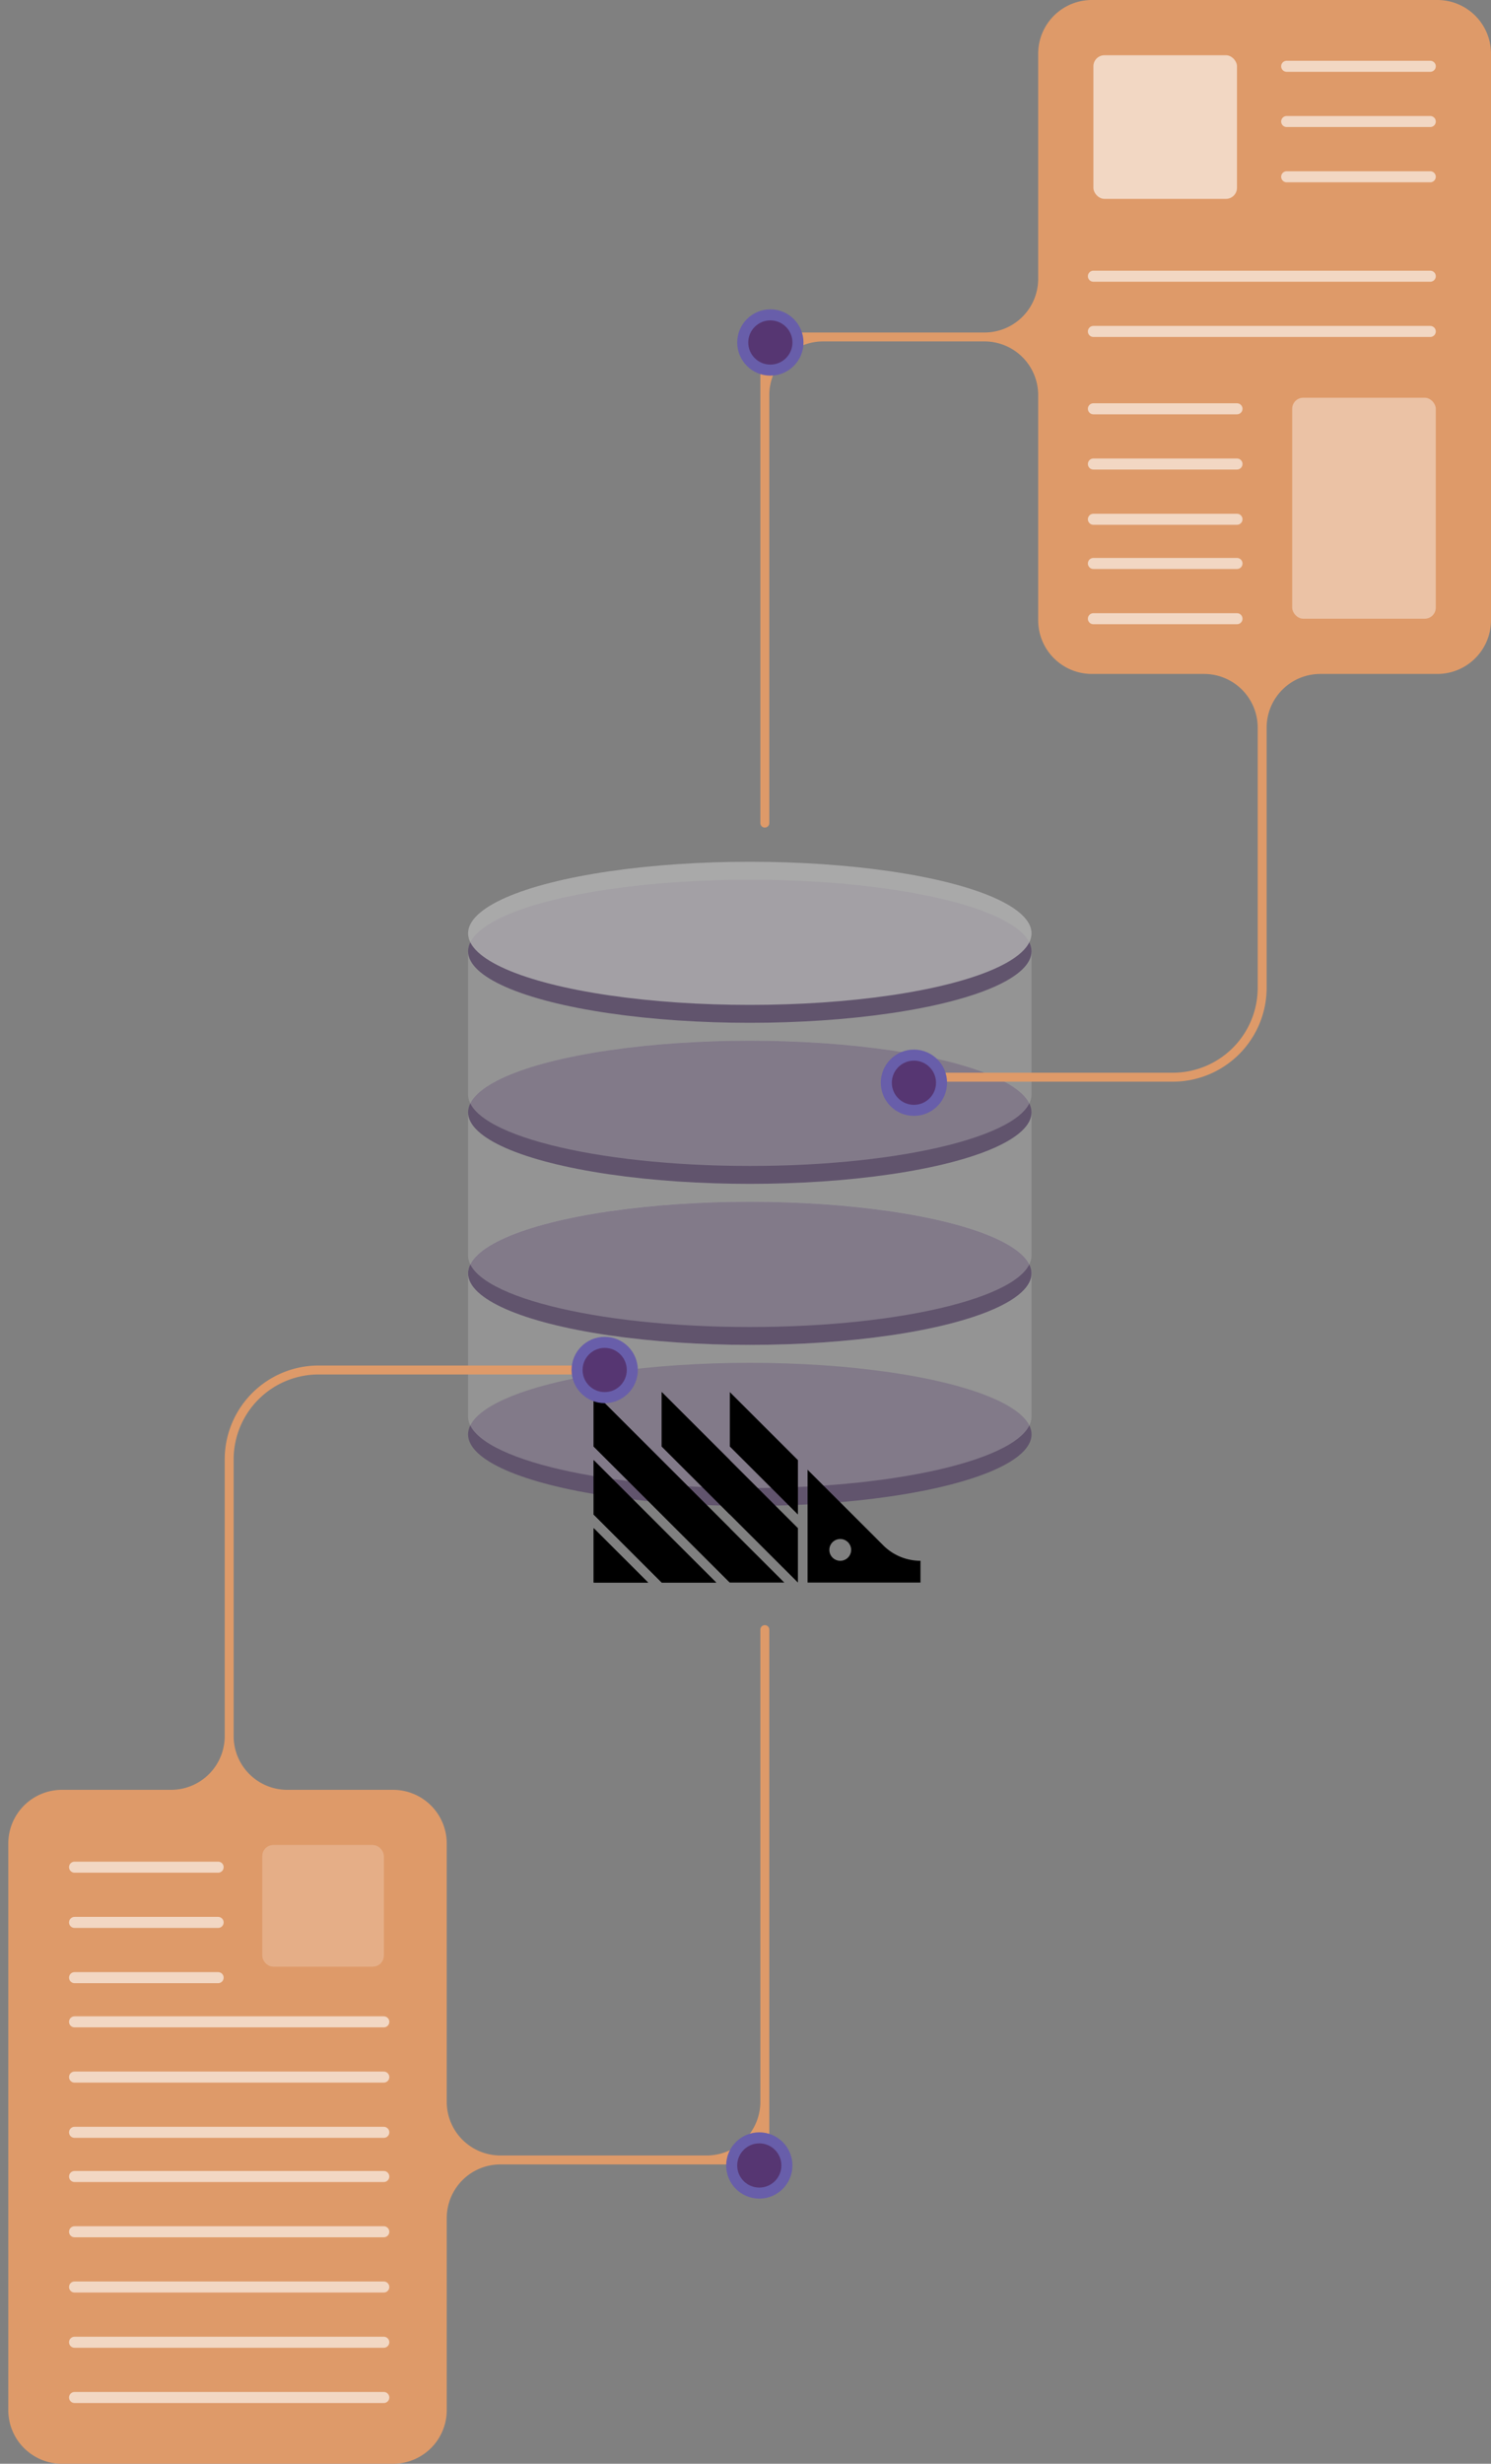 <svg fill="none" xmlns="http://www.w3.org/2000/svg" width="135" height="223" viewBox="0 0 135 223"><rect x="0" y="0" width="135" height="223" fill="#808080" stroke="none"/><g opacity=".4"><ellipse cx="67.89" cy="129.828" rx="25.509" ry="6.478" fill="#331251"/><path opacity=".4" fill-rule="evenodd" clip-rule="evenodd" d="M93.399 115.257v-.006c0-3.578-11.42-6.478-25.509-6.478-14.088 0-25.508 2.9-25.509 6.478v12.957c0 3.578 11.421 6.478 25.51 6.478 14.087 0 25.508-2.9 25.508-6.478v-12.951z" fill="#fff"/><path opacity=".4" d="M93.399 115.251c0 3.578-11.42 6.479-25.509 6.479-14.088 0-25.509-2.901-25.509-6.479 0-3.578 11.421-6.478 25.51-6.478 14.087 0 25.508 2.9 25.508 6.478z" fill="#fff"/><ellipse cx="67.89" cy="115.251" rx="25.509" ry="6.478" fill="#331251"/><path opacity=".4" fill-rule="evenodd" clip-rule="evenodd" d="M93.399 100.681v-.007c0-3.578-11.42-6.478-25.509-6.478-14.088 0-25.509 2.9-25.509 6.478V113.631c0 3.578 11.421 6.479 25.51 6.479 14.087 0 25.508-2.901 25.508-6.479v-12.95z" fill="#fff"/><ellipse cx="67.89" cy="100.674" rx="25.509" ry="6.478" fill="#331251"/><path opacity=".4" fill-rule="evenodd" clip-rule="evenodd" d="M93.399 86.107v-.009c0-3.578-11.42-6.478-25.509-6.478-14.088 0-25.508 2.9-25.509 6.478v12.957c0 3.578 11.421 6.478 25.51 6.478 14.087 0 25.508-2.9 25.508-6.478V86.107z" fill="#fff"/><ellipse cx="67.89" cy="86.098" rx="25.509" ry="6.478" fill="#331251"/><ellipse cx="67.89" cy="84.478" rx="25.509" ry="6.478" fill="#fff" fill-opacity=".8"/></g><path fill-rule="evenodd" clip-rule="evenodd" d="M.75 218.141A4.859 4.859 0 005.608 223H35.59a4.859 4.859 0 004.86-4.859v-17.377a4.859 4.859 0 014.858-4.859H69.25a.405.405 0 00.405-.405v-48a.405.405 0 10-.81 0v42.736a4.859 4.859 0 01-4.86 4.859H45.308a4.859 4.859 0 01-4.859-4.859v-23.377A4.859 4.859 0 0035.59 162h-9.576a4.859 4.859 0 01-4.859-4.859v-25.043a7.693 7.693 0 017.694-7.693h23.23a.405.405 0 100-.81h-23.23a8.503 8.503 0 00-8.503 8.503v25.043a4.859 4.859 0 01-4.86 4.859H5.609a4.859 4.859 0 00-4.858 4.859v51.282zM106.184 97.095a7.693 7.693 0 007.693-7.693V65.859A4.859 4.859 0 00109.018 61h-10.16A4.859 4.859 0 0194 56.141V35.764a4.859 4.859 0 00-4.859-4.86H74.513a4.859 4.859 0 00-4.858 4.86V74.5a.405.405 0 01-.81 0v-44a.405.405 0 01.405-.405H89.14A4.859 4.859 0 0094 25.236V4.86A4.859 4.859 0 0198.859 0h31.282A4.859 4.859 0 01135 4.859V56.14A4.859 4.859 0 01130.141 61h-10.595a4.859 4.859 0 00-4.859 4.859v23.543a8.503 8.503 0 01-8.503 8.503H82.078a.405.405 0 110-.81h24.106z" fill="#DE9A69"/><path d="M53.75 138.315l4.933 4.925H53.75v-4.925zm0-1.232l6.166 6.157h4.932L53.75 132.158v4.925zm0-6.157l12.331 12.314h4.932L53.75 126.001v4.925zm6.166 0l12.33 12.314v-4.925l-12.33-12.314v4.925zm6.165-4.925v4.925l6.165 6.157v-4.925l-6.165-6.157z" fill="#000"/><path fill-rule="evenodd" clip-rule="evenodd" d="M79.977 139.876a4.764 4.764 0 003.367 1.393v1.971H73.12v-10.212l6.858 6.848zm-2.912.408a.986.986 0 11-1.972 0 .986.986 0 011.972 0z" fill="#000"/><path d="M53.75 143.239h4.932l-4.932-4.925v4.925zM59.916 132.158l-6.165-6.157v4.925l6.165 6.157v-4.925zM53.75 132.157v4.926l6.165 6.157v-4.926l-6.165-6.157zM66.08 132.157L59.916 126v4.926l6.166 6.157v-4.926z" fill="#000"/><path d="M59.914 143.239h4.933l-4.932-4.925v4.925zM59.914 132.157v4.926l6.166 6.157v-4.926l-6.166-6.157z" fill="#000"/><rect x="99" y="5" width="13" height="13" rx="1" fill="#fff" fill-opacity=".6"/><rect x="117" y="36" width="13" height="20" rx="1" fill="#fff" fill-opacity=".4"/><path d="M116.5 6h13m-13 5h13M116.5 16h13" stroke="#fff" stroke-opacity=".6" stroke-linecap="round" stroke-linejoin="round"/><g opacity=".2"><rect x="23.75" y="167" width="11" height="11" rx="1" fill="#fff"/><rect x="24.25" y="167.5" width="10" height="10" rx=".5" stroke="#fff" stroke-opacity=".8"/></g><path d="M6.75 169h13m-13 5h13M6.75 179h13M6.75 183h28m-28 5h28M6.75 193h28M6.75 197h28m-28 5h28M6.75 207h28M6.75 212h28m-28 5h28M99 25h30.5M99 30h30.5M99 37h13m-13 5h13M99 47h13M99 51h13m-13 5h13" stroke="#fff" stroke-opacity=".6" stroke-linecap="round" stroke-linejoin="round"/><circle cx="82.75" cy="98" r="2.5" fill="#563672" stroke="#685EAA"/><circle cx="69.75" cy="31" r="2.5" fill="#563672" stroke="#685EAA"/><circle cx="68.75" cy="196" r="2.5" fill="#563672" stroke="#685EAA"/><circle cx="54.75" cy="124" r="2.5" fill="#563672" stroke="#685EAA"/></svg>